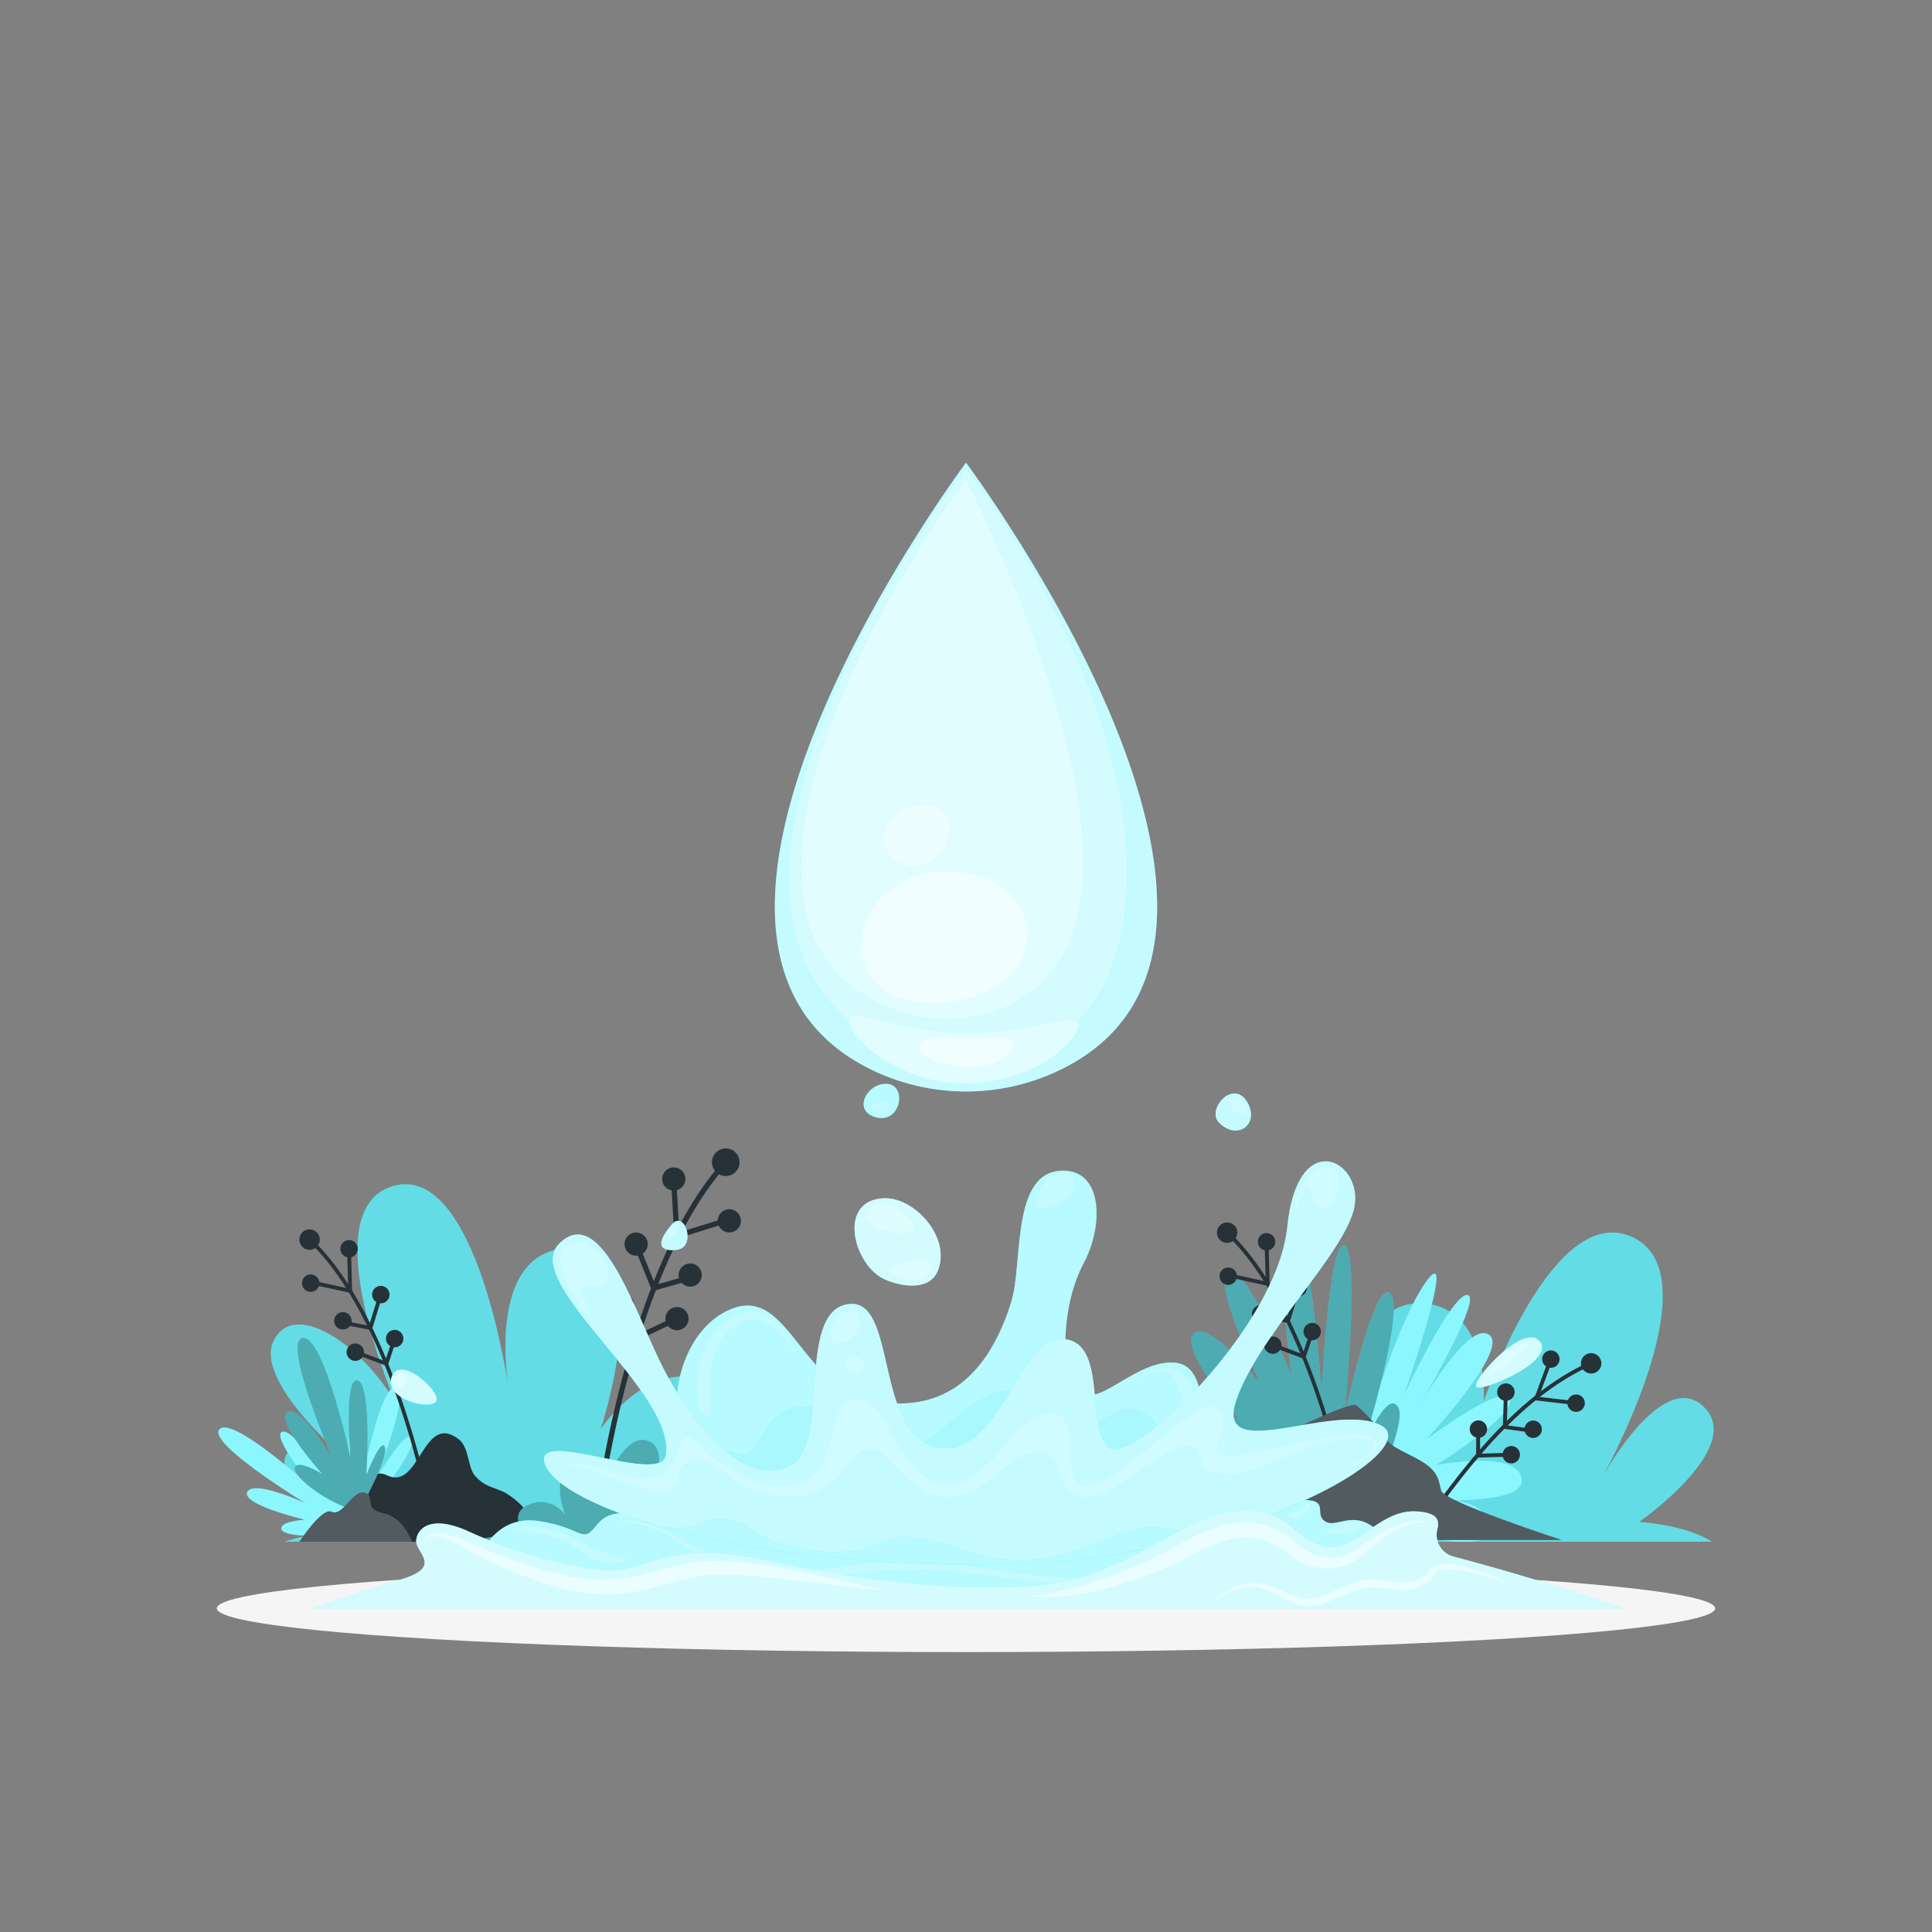 <svg xmlns="http://www.w3.org/2000/svg" viewBox="0 0 500 500"><rect x="0" y="0" width="500" height="500" fill="#808080" stroke="none"/><g id="freepik--Shadow--inject-400"><ellipse id="freepik--path--inject-400" cx="250" cy="416.24" rx="193.89" ry="11.32" style="fill:#f5f5f5"></ellipse></g><g id="freepik--plants-2--inject-400"><path d="M279.87,399H443s-5.15-4-18.77-5.14c0,0,28.31-19.73,16.28-30.16-10.69-9.26-25.85,18.64-25.85,18.64s29-51.91,8.06-62.06S384,362.62,384,362.62s1.53-23.1-14.6-25.21c-14.19-1.86-22.69,15.32-12.81,40.5,0,0-11.17-16-29.3-7.69-16.29,7.42-2.13,22.36-2.13,22.36S299.57,393.7,279.87,399Z" style="fill:#6EF4FE"></path><g style="opacity:0.1"><path d="M279.87,399H443s-5.15-4-18.77-5.14c0,0,28.31-19.73,16.28-30.16-10.69-9.26-25.85,18.64-25.85,18.64s29-51.91,8.06-62.06S384,362.62,384,362.62s1.53-23.1-14.6-25.21c-14.19-1.86-22.69,15.32-12.81,40.5,0,0-11.17-16-29.3-7.69-16.29,7.42-2.13,22.36-2.13,22.36S299.57,393.7,279.87,399Z"></path></g><path d="M393.74,382.19c-2.1-7-22.09-3-22.09-3s21-13.1,19-17.2-21.62,10.63-21.62,10.63,21.91-23.47,16.31-27.2c-4.71-3.14-14.51,12.54-17.5,17.58,3.4-5.89,15.36-27.12,12-27.84-3.91-.83-16.36,25.58-16.36,25.58s14.26-41.43,5.36-28.72S349,384.87,349,384.87c10.23,14.88,38.86,17.56,36.92,10.2-1.45-5.49-7.5-6.63-10.46-6.85C380.55,388.3,395.48,388.06,393.74,382.19Z" style="fill:#6EF4FE"></path><path d="M393.74,382.19c-2.1-7-22.09-3-22.09-3s21-13.1,19-17.2-21.62,10.63-21.62,10.63,21.91-23.47,16.31-27.2c-4.71-3.14-14.51,12.54-17.5,17.58,3.4-5.89,15.36-27.12,12-27.84-3.91-.83-16.36,25.58-16.36,25.58s14.26-41.43,5.36-28.72S349,384.87,349,384.87c10.23,14.88,38.86,17.56,36.92,10.2-1.45-5.49-7.5-6.63-10.46-6.85C380.55,388.3,395.48,388.06,393.74,382.19Z" style="fill:#fff;opacity:0.2"></path><path d="M318,376.69s-14.45,3.75-13.45,7.35S318,387.16,318,387.16a24.75,24.75,0,0,0,4.11,8.75h28.82c3.21-6.4,13.45-27.5,10.9-31.74-3-5-9.35,11.17-9.35,11.17s11.46-36.62,7.32-40.64S348,366.22,348,366.22s4-41.66,0-43.88-6,37.71-6,37.71-2.74-42.24-7.78-41.61,0,37.54,0,37.54S323,327.89,318,329s8.13,29.07,8.13,29.07-13.36-16.87-17.23-12.91,11.95,22.43,11.95,22.43-13.56-8.45-17.07-4.23S318,376.69,318,376.69Z" style="fill:#6EF4FE"></path><path d="M318,376.69s-14.45,3.75-13.45,7.35S318,387.16,318,387.16a24.75,24.75,0,0,0,4.11,8.75h28.82c3.21-6.4,13.45-27.5,10.9-31.74-3-5-9.35,11.17-9.35,11.17s11.46-36.62,7.32-40.64S348,366.22,348,366.22s4-41.66,0-43.88-6,37.71-6,37.71-2.74-42.24-7.78-41.61,0,37.54,0,37.54S323,327.89,318,329s8.13,29.07,8.13,29.07-13.36-16.87-17.23-12.91,11.95,22.43,11.95,22.43-13.56-8.45-17.07-4.23S318,376.69,318,376.69Z" style="opacity:0.3"></path><path d="M347.48,384h.09a.49.49,0,0,0,.38-.59c-.09-.45-9.61-45.69-30-64.77a.5.5,0,0,0-.69.73c20.2,18.86,29.65,63.79,29.74,64.24A.5.5,0,0,0,347.48,384Z" style="fill:#263238"></path><path d="M314.94,319.07a2.64,2.64,0,1,0,2.57-2.7A2.64,2.64,0,0,0,314.94,319.07Z" style="fill:#263238"></path><path d="M324,340.09a2.25,2.25,0,1,0,2.19-2.31A2.25,2.25,0,0,0,324,340.09Z" style="fill:#263238"></path><path d="M333.76,333.3A2.25,2.25,0,1,0,336,331,2.25,2.25,0,0,0,333.76,333.3Z" style="fill:#263238"></path><path d="M327.15,348.17a2.26,2.26,0,0,0,2.31,2.19,2.25,2.25,0,1,0-2.31-2.19Z" style="fill:#263238"></path><path d="M337.35,344.68a2.25,2.25,0,1,0,2.2-2.31A2.25,2.25,0,0,0,337.35,344.68Z" style="fill:#263238"></path><path d="M325.54,321.44a2.25,2.25,0,1,0,2.19-2.31A2.25,2.25,0,0,0,325.54,321.44Z" style="fill:#263238"></path><path d="M328.59,332.89l-.3-11.52a.49.49,0,0,0-.51-.49.51.51,0,0,0-.49.51l.27,10.25L318,329.52a.52.52,0,0,0-.6.39.5.5,0,0,0,.38.59Z" style="fill:#263238"></path><path d="M333.67,342.45l2.82-9.06a.5.5,0,1,0-.95-.3L333,341.3,326.3,340a.5.5,0,0,0-.19,1Z" style="fill:#263238"></path><path d="M337.74,351.78l2.34-7a.5.5,0,0,0-.32-.63.49.49,0,0,0-.63.32l-2,6-7.54-2.84a.5.5,0,0,0-.35.94Z" style="fill:#263238"></path><path d="M315.61,330.33a2.25,2.25,0,1,0,4.5-.11,2.25,2.25,0,0,0-4.5.11Z" style="fill:#263238"></path><path d="M371.29,391.4a.48.48,0,0,0,.4-.21c10.56-14.56,23.6-30.46,40.31-37.9a.51.51,0,0,0,.25-.67.5.5,0,0,0-.66-.25c-16.93,7.55-30.08,23.56-40.71,38.24a.49.49,0,0,0,.12.69A.46.46,0,0,0,371.29,391.4Z" style="fill:#263238"></path><path d="M414.26,353.75a2.64,2.64,0,1,1-1.54-3.39A2.63,2.63,0,0,1,414.26,353.75Z" style="fill:#263238"></path><path d="M398.89,370.68a2.25,2.25,0,1,1-1.32-2.9A2.26,2.26,0,0,1,398.89,370.68Z" style="fill:#263238"></path><path d="M391.83,361.06a2.25,2.25,0,1,1-4.22-1.58,2.25,2.25,0,0,1,4.22,1.58Z" style="fill:#263238"></path><path d="M393.22,377.27a2.25,2.25,0,1,1-1.32-2.9A2.25,2.25,0,0,1,393.22,377.27Z" style="fill:#263238"></path><path d="M384.72,370.65a2.25,2.25,0,1,1-1.32-2.9A2.27,2.27,0,0,1,384.72,370.65Z" style="fill:#263238"></path><path d="M403.47,352.53a2.25,2.25,0,1,1-1.32-2.9A2.27,2.27,0,0,1,403.47,352.53Z" style="fill:#263238"></path><path d="M410,363.93a2.25,2.25,0,1,1-1.32-2.9A2.25,2.25,0,0,1,410,363.93Z" style="fill:#263238"></path><path d="M407.93,363.64a.5.5,0,0,0,.06-1l-9.76-1.13,3.6-9.61a.51.51,0,0,0-.3-.64.49.49,0,0,0-.64.29l-4,10.8,11,1.28Z" style="fill:#263238"></path><path d="M396.63,370.8a.5.5,0,0,0,.06-1l-6.73-.93.26-8.6a.5.5,0,0,0-.49-.51.52.52,0,0,0-.51.48l-.29,9.49,7.63,1.06Z" style="fill:#263238"></path><path d="M382,377.23l9.09-.25a.49.49,0,0,0,.49-.51.52.52,0,0,0-.51-.49l-8.06.22.07-6.34a.5.5,0,0,0-.5-.5h0a.49.49,0,0,0-.5.49Z" style="fill:#263238"></path><path d="M283.93,398.56H404.17s-30.41-9.92-31.17-12.73-.73-4.76-4.44-7.21-8.79-3.95-10.2-6.63-5.78-7-7.29-8.27-19.55,7.81-19.76,8-5.23,10.05-6.94,12.25-13.51-.49-16.33,1.84-12.29,8.34-12.29,8.34S291.1,393.53,283.93,398.56Z" style="fill:#263238"></path><path d="M283.93,398.56H404.17s-30.41-9.92-31.17-12.73-.73-4.76-4.44-7.21-8.79-3.95-10.2-6.63-5.78-7-7.29-8.27-19.55,7.81-19.76,8-5.23,10.05-6.94,12.25-13.51-.49-16.33,1.84-12.29,8.34-12.29,8.34S291.1,393.53,283.93,398.56Z" style="fill:#fff;opacity:0.2"></path></g><g id="freepik--plants-1--inject-400"><path d="M228.94,399H73.74s6.7-2.71,23.86-4.24c0,0-23.56-6.24-24-16S94.44,382,94.44,382,65,358.51,70.84,346.93s25,3.28,32,17.2c0,0-22.61-51.34-.93-57.24s29.8,52.95,29.8,52.95S125,322.87,148,323s7.43,46.92,7.43,46.92,13.13-20.31,30.09-11.5-7.65,32.37-7.65,32.37S203.48,391.91,228.94,399Z" style="fill:#6EF4FE"></path><path d="M228.94,399H73.74s6.7-2.71,23.86-4.24c0,0-23.56-6.24-24-16S94.44,382,94.44,382,65,358.51,70.84,346.93s25,3.28,32,17.2c0,0-22.61-51.34-.93-57.24s29.8,52.95,29.8,52.95S125,322.87,148,323s7.43,46.92,7.43,46.92,13.13-20.31,30.09-11.5-7.65,32.37-7.65,32.37S203.48,391.91,228.94,399Z" style="opacity:0.1"></path><path d="M97.57,387.87s10.72-13.47,9.07-15.9S97,383.26,97,383.26s9.22-22.24,5.53-24.07S94,381.65,94,381.65s1-12.08-2-12.41-1.34,13.58-1.34,13.58-2.18-5.07-3.63-4a1,1,0,0,0-.35.76c-1,.76.82,7.95.82,7.95s-10.9-17.85-14.36-17,8.88,15.65,8.88,15.65-21.53-19.79-25.16-16.34S79,389,79,389s-13.38-6.16-15-2.88,14.94,7.18,14.94,7.18-6.7.38-6.09,2.48S85,398.24,91,395.25c0,0-.27-2.44-.73-5.4a14.81,14.81,0,0,0,2.29,2.88s10.46-5.15,11-7.24S97.57,387.87,97.57,387.87Z" style="fill:#6EF4FE"></path><path d="M97.57,387.87s10.72-13.47,9.07-15.9S97,383.26,97,383.26s9.22-22.24,5.53-24.07S94,381.65,94,381.65s1-12.08-2-12.41-1.34,13.58-1.34,13.58-2.18-5.07-3.63-4a1,1,0,0,0-.35.76c-1,.76.82,7.95.82,7.95s-10.9-17.85-14.36-17,8.88,15.65,8.88,15.65-21.53-19.79-25.16-16.34S79,389,79,389s-13.38-6.16-15-2.88,14.94,7.18,14.94,7.18-6.7.38-6.09,2.48S85,398.24,91,395.25c0,0-.27-2.44-.73-5.4a14.81,14.81,0,0,0,2.29,2.88s10.46-5.15,11-7.24S97.57,387.87,97.57,387.87Z" style="fill:#fff;opacity:0.2"></path><path d="M140.41,399H86.18s6.45-20.89,13.93-17.21c8.56,4.22,9.21-16.33,18.48-9.42,2.9,2.16,2.41,7.26,4.25,9.45,2.84,3.38,5.75,3.07,8.59,4.91C136.51,390.07,138.24,393.77,140.41,399Z" style="fill:#263238"></path><path d="M93,391s7.61-13.71,6.62-16.46-4.82,7.25-4.82,7.25,1.52-23.11-2.18-24.53-1.94,19.84-1.94,19.84-6.87-31.65-12.35-30.84,7.79,31.37,7.79,31.37-8.17-14.11-11.73-12.17,9,16,9,16-6.31-3.93-7.1-1.65S85.67,389.93,93,391Z" style="fill:#6EF4FE"></path><path d="M93,391s7.61-13.71,6.62-16.46-4.82,7.25-4.82,7.25,1.52-23.11-2.18-24.53-1.94,19.84-1.94,19.84-6.87-31.65-12.35-30.84,7.79,31.37,7.79,31.37-8.17-14.11-11.73-12.17,9,16,9,16-6.31-3.93-7.1-1.65S85.67,389.93,93,391Z" style="opacity:0.3"></path><path d="M106.67,399H77.48s5.81-8.9,8.29-7.77c3.23,1.47,5.62-6.59,9.19-4.68,1.25.67.64,2.83,1.43,3.7,1.31,1.43,3,1.15,4.55,1.94C104,393.75,105.14,395.8,106.67,399Z" style="fill:#263238"></path><path d="M106.67,399H77.48s5.81-8.9,8.29-7.77c3.23,1.47,5.62-6.59,9.19-4.68,1.25.67.64,2.83,1.43,3.7,1.31,1.43,3,1.15,4.55,1.94C104,393.75,105.14,395.8,106.67,399Z" style="fill:#fff;opacity:0.2"></path><path d="M154.85,391.7h-.12a.68.68,0,0,1-.59-.75c.08-.62,7.82-62.63,33.19-90.62a.68.68,0,0,1,1-.05.69.69,0,0,1,0,1c-25.08,27.67-32.77,89.25-32.85,89.87A.68.68,0,0,1,154.85,391.7Z" style="fill:#263238"></path><path d="M191.39,300.57a3.57,3.57,0,1,1-3.76-3.35A3.56,3.56,0,0,1,191.39,300.57Z" style="fill:#263238"></path><path d="M181.62,329.89A3,3,0,1,1,178.4,327,3,3,0,0,1,181.62,329.89Z" style="fill:#263238"></path><path d="M167.63,321.85a3,3,0,1,1-3.21-2.87A3,3,0,0,1,167.63,321.85Z" style="fill:#263238"></path><path d="M178.2,341.14a3,3,0,1,1-3.21-2.87A3,3,0,0,1,178.2,341.14Z" style="fill:#263238"></path><path d="M164.07,337.58a3,3,0,1,1-3.21-2.86A3,3,0,0,1,164.07,337.58Z" style="fill:#263238"></path><path d="M177.37,305a3,3,0,1,1-3.21-2.87A3,3,0,0,1,177.37,305Z" style="fill:#263238"></path><path d="M174.55,320.72l-.89-15.56a.68.68,0,0,1,1.35-.08l.79,13.84L188.49,315a.68.68,0,0,1,.4,1.29Z" style="fill:#263238"></path><path d="M168.79,334.17,164,322.27a.67.67,0,0,1,.37-.88.68.68,0,0,1,.88.38l4.36,10.77,8.85-2.53a.68.68,0,0,1,.83.47.66.66,0,0,1-.46.83Z" style="fill:#263238"></path><path d="M164.34,347.19,160.41,338a.67.67,0,0,1,.36-.88.68.68,0,0,1,.89.35l3.37,7.88,9.85-4.67a.67.67,0,1,1,.57,1.22Z" style="fill:#263238"></path><path d="M191.74,315.82a3,3,0,1,1-3.21-2.86A3,3,0,0,1,191.74,315.82Z" style="fill:#263238"></path><path d="M121,399h53.77s-1.7-1.34-6.19-1.7c0,0,9.34-6.5,5.37-9.94-3.52-3.05-8.52,6.15-8.52,6.15s9.55-17.12,2.65-20.46S155.35,387,155.35,387s.51-7.62-4.81-8.31c-4.68-.62-7.48,5.05-4.22,13.35,0,0-3.68-5.26-9.66-2.54-5.37,2.45-.7,7.37-.7,7.37A81.94,81.94,0,0,0,121,399Z" style="fill:#6EF4FE"></path><path d="M121,399h53.77s-1.7-1.34-6.19-1.7c0,0,9.34-6.5,5.37-9.94-3.52-3.05-8.52,6.15-8.52,6.15s9.55-17.12,2.65-20.46S155.35,387,155.35,387s.51-7.62-4.81-8.31c-4.68-.62-7.48,5.05-4.22,13.35,0,0-3.68-5.26-9.66-2.54-5.37,2.45-.7,7.37-.7,7.37A81.94,81.94,0,0,0,121,399Z" style="opacity:0.3"></path><path d="M110,385.82h.09a.51.51,0,0,0,.39-.59c-.1-.46-9.62-45.7-30-64.78a.5.5,0,0,0-.71,0,.48.48,0,0,0,0,.7C100,340,109.42,385,109.52,385.42A.5.5,0,0,0,110,385.82Z" style="fill:#263238"></path><path d="M77.48,320.88a2.64,2.64,0,1,0,2.57-2.71A2.65,2.65,0,0,0,77.48,320.88Z" style="fill:#263238"></path><path d="M86.49,341.89a2.25,2.25,0,1,0,2.19-2.31A2.24,2.24,0,0,0,86.49,341.89Z" style="fill:#263238"></path><path d="M96.31,335.1a2.25,2.25,0,1,0,2.19-2.31A2.25,2.25,0,0,0,96.31,335.1Z" style="fill:#263238"></path><path d="M89.7,350a2.25,2.25,0,1,0,2.19-2.31A2.25,2.25,0,0,0,89.7,350Z" style="fill:#263238"></path><path d="M99.9,346.49a2.25,2.25,0,1,0,2.19-2.31A2.25,2.25,0,0,0,99.9,346.49Z" style="fill:#263238"></path><path d="M88.09,323.24a2.25,2.25,0,0,0,4.5-.11,2.25,2.25,0,1,0-4.5.11Z" style="fill:#263238"></path><path d="M91.13,334.7l-.29-11.53a.52.52,0,0,0-.52-.49.5.5,0,0,0-.48.52l.26,10.25-9.59-2.12a.5.5,0,1,0-.22,1Z" style="fill:#263238"></path><path d="M96.21,344.26,99,335.19a.48.48,0,0,0-.33-.62.49.49,0,0,0-.62.33l-2.56,8.2-6.67-1.31a.5.5,0,0,0-.59.39.51.51,0,0,0,.39.59Z" style="fill:#263238"></path><path d="M100.29,353.59l2.33-7a.51.51,0,0,0-.31-.64.52.52,0,0,0-.64.32l-2,6-7.55-2.84a.5.5,0,0,0-.64.29.5.5,0,0,0,.29.65Z" style="fill:#263238"></path><path d="M78.16,332.14a2.25,2.25,0,1,0,2.19-2.31A2.24,2.24,0,0,0,78.16,332.14Z" style="fill:#263238"></path></g><g id="freepik--Splash--inject-400"><path d="M178.31,378.74c-7.31-14.64-1.88-34.86,11-40,15-5.93,17.61,20.57,37.39,23.93s29.92-9.41,35-25.71c3.16-10.15-.2-34,13.45-34,10.28,0,10.48,14.24,5.34,23.87-5.62,10.53-6.39,27.19-1.58,32.9s14.93-8.11,25.31-7.05,5.15,22.66,9.1,26.52S298,401.46,252.65,404.91C221,407.32,190.74,403.62,178.31,378.74Z" style="fill:#6EF4FE"></path><path d="M178.31,378.74c-7.31-14.64-1.88-34.86,11-40,15-5.93,17.61,20.57,37.39,23.93s29.92-9.41,35-25.71c3.16-10.15-.2-34,13.45-34,10.28,0,10.48,14.24,5.34,23.87-5.62,10.53-6.39,27.19-1.58,32.9s14.93-8.11,25.31-7.05,5.15,22.66,9.1,26.52S298,401.46,252.65,404.91C221,407.32,190.74,403.62,178.31,378.74Z" style="fill:#fff;opacity:0.5"></path><path d="M277.37,304.76c-1.91-3.27-7.91-.07-9.29,5.6S280.74,310.49,277.37,304.76Z" style="fill:#fff;opacity:0.2"></path><path d="M180.52,362.16c-.66-4.46.5-13.63,6-19.07,6.85-6.75,14.67-4.48,20,8,0,0-6.59-11.21-12.76-9.57-5.72,1.52-11.3,7.65-9.9,21C184.6,369.24,181.18,366.67,180.52,362.16Z" style="fill:#fff;opacity:0.2"></path><path d="M309.42,364.1s-.27-8.34-5.67-9.84-16.35,6.41-16.35,6.41,9.07-6.16,13.84-5.67,4.64,11.34,6.28,11.6S309.56,365.51,309.42,364.1Z" style="fill:#fff;opacity:0.2"></path><path d="M179.79,371.62s10.19,5.67,13.67,4.48,4.18-11.66,14.68-12.13,23.34,9.23,29,9.49,16.22-16.33,26.64-13.11,10.55,9.29,16.09,8.89,9.72-6.43,15.56-4.09S308,382.83,288.85,391,198.25,401.56,179.79,371.62Z" style="fill:#6EF4FE"></path><path d="M179.79,371.62s10.19,5.67,13.67,4.48,4.18-11.66,14.68-12.13,23.34,9.23,29,9.49,16.22-16.33,26.64-13.11,10.55,9.29,16.09,8.89,9.72-6.43,15.56-4.09S308,382.83,288.85,391,198.25,401.56,179.79,371.62Z" style="fill:#fff;opacity:0.4"></path><path d="M123.75,403.62s4-11.71,15.56-10,11.21,6,14.77,1.47,7.12-4.19,19.51-1.65,40.84,6.67,85.19,5.28,72.36-10.69,78.91-10.53,2.06,3.84,5.49,5.69,9.49-5.72,17.4,7.56-126.85,13.26-126.85,13.26S127.7,413.34,123.75,403.62Z" style="fill:#6EF4FE"></path><path d="M123.75,403.62s4-11.71,15.56-10,11.21,6,14.77,1.47,7.12-4.19,19.51-1.65,40.84,6.67,85.19,5.28,72.36-10.69,78.91-10.53,2.06,3.84,5.49,5.69,9.49-5.72,17.4,7.56-126.85,13.26-126.85,13.26S127.7,413.34,123.75,403.62Z" style="fill:#fff;opacity:0.5"></path><path d="M132.78,396c3.55-2.47,13.25.34,17.6,3s11.87,4.51,11.87,4.51-4.45,3.48-11.87-2S132.78,396,132.78,396Z" style="fill:#fff;opacity:0.2"></path><path d="M157.57,395a6.75,6.75,0,0,1,4.22-1.39,18.47,18.47,0,0,1,4.5.48,30.66,30.66,0,0,1,8.45,3.27,51,51,0,0,0,16.14,7.16A61,61,0,0,0,199.6,406a68.59,68.59,0,0,0,8.84.21c3-.14,5.94-.3,8.9-.6l8.91-.94c3-.28,6-.48,9.05-.49s6,.12,9,.39c1.51.12,3,.31,4.5.47l4.46.59,8.87,1.37A149.19,149.19,0,0,0,280,408.53a72.84,72.84,0,0,0,17.8-1.38,45.54,45.54,0,0,1-8.81,1.76q-4.47.51-9,.6a132,132,0,0,1-18-1c-11.86-1.64-23.69-3.3-35.51-1.89-5.92.6-11.93,1.3-17.95,1.44a62.88,62.88,0,0,1-18-2,48,48,0,0,1-8.52-3.18c-1.36-.66-2.69-1.4-4-2.18s-2.54-1.66-3.76-2.47a30,30,0,0,0-8.06-3.59,18.52,18.52,0,0,0-4.37-.69A6.57,6.57,0,0,0,157.57,395Z" style="fill:#fff;opacity:0.2"></path><path d="M352.23,394.66c-.62-2.07-7.8.39-9,1.78S352.91,396.93,352.23,394.66Z" style="fill:#fff;opacity:0.2"></path><path d="M338.4,389.12c1.91-1-.8,4.53-3.56,3.94s-1.59-1.35.59-1.95S337.1,389.81,338.4,389.12Z" style="fill:#fff;opacity:0.2"></path><path d="M144.67,321.9c11.14-11.18,20.1,19.28,27.47,33.1,9.62,18,22.36,29.85,32.6,24.22S206,340,219.21,337.55s6.85,33.66,23.21,37,21.09-28.63,32.7-28,5.8,22.55,11.6,28,43.78-30.84,46.42-57,19.52-17.29,17.41-5.39-24.79,33.15-30.6,50.22,25.32.16,37.45,6.51-36.55,36.08-103.19,36.08S145.36,389.6,141.14,379.22s29.64,5.24,31.12-2.46C175.36,360.6,134.56,332.05,144.67,321.9Z" style="fill:#6EF4FE"></path><path d="M322,394.32a219,219,0,0,1-67.79,10.59c-35,0-63.31-4.23-82.87-9.75-17.65-5-28.2-11-30.2-15.94-4.22-10.37,29.64,5.24,31.12-2.46,3.1-16.16-37.7-44.71-27.59-54.86,11.14-11.18,20.1,19.28,27.47,33.1,9.62,18,22.36,29.85,32.6,24.22S206,340,219.21,337.55s6.85,33.66,23.21,37,21.09-28.63,32.7-28,5.8,22.55,11.6,28,43.78-30.84,46.42-57,19.52-17.29,17.41-5.39-24.79,33.15-30.6,50.22,25.32.16,37.45,6.51C364.76,372.68,349.78,385.11,322,394.32Z" style="fill:#fff;opacity:0.6"></path><path d="M148.8,383.62a17.26,17.26,0,0,1-1.38-1.89,4.74,4.74,0,0,1-.49-1.07,1.2,1.2,0,0,1,.19-1.19,1.91,1.91,0,0,1,1.13-.48,6.67,6.67,0,0,1,1.18-.06,20.17,20.17,0,0,1,2.34.25,87.22,87.22,0,0,1,9.08,2.25c2.92.89,6,1.57,8.89.86,4.15-1,4.95-4.79,6.12-8.29.37-1.09,1.35-2.19,2.49-2a2.87,2.87,0,0,1,1.32.77c2,1.69,3.43,3.82,5.62,5.15a81.31,81.31,0,0,0,8.12,4.63,20.55,20.55,0,0,0,8.58,2,18.72,18.72,0,0,0,4.36-.53,9.15,9.15,0,0,0,3.69-1.83c2.15-1.76,3.39-4.51,4.28-7.36.45-1.43.83-2.92,1.23-4.43a29.13,29.13,0,0,1,1.53-4.63,7.66,7.66,0,0,1,1.56-2.31,4.65,4.65,0,0,1,2.89-1.32,5.1,5.1,0,0,1,3,.7,8.79,8.79,0,0,1,2.1,1.77,26.27,26.27,0,0,1,2.8,4.05l2.31,4.06a40,40,0,0,0,5.1,7.37,12.59,12.59,0,0,0,7.11,4.11,10.47,10.47,0,0,0,7.74-2,36.86,36.86,0,0,0,6.57-6c2.07-2.27,4.05-4.67,6.42-6.91a15.08,15.08,0,0,1,4.24-2.94,7,7,0,0,1,2.88-.56A4.7,4.7,0,0,1,274.9,367a5.64,5.64,0,0,1,1.51,2.7,14.56,14.56,0,0,1,.41,2.57c.12,1.64.11,3.2.16,4.72a19.16,19.16,0,0,0,.51,4.28,4.26,4.26,0,0,0,1.92,2.81c1.92,1.2,4.84-.08,7.38-1.52a66,66,0,0,0,7.44-5.25c2.41-1.91,4.77-3.91,7.17-5.9a82.17,82.17,0,0,1,7.52-5.73,16.17,16.17,0,0,1,2.22-1.2,6.48,6.48,0,0,1,1.37-.41,2.93,2.93,0,0,1,1.84.21,3.93,3.93,0,0,1,2,2.41,6.19,6.19,0,0,1,0,2.81c-.33,1.65-.88,3.1-1,4.44a2.87,2.87,0,0,0,.25,1.66,2.12,2.12,0,0,0,1.21.93,12.32,12.32,0,0,0,4.24,0c1.5-.2,3-.48,4.53-.79,3-.62,6-1.34,9.07-2s6.09-1.31,9.18-1.8c1.54-.24,3.1-.44,4.67-.54a18.58,18.58,0,0,1,4.76.19,6.35,6.35,0,0,1,2.3.87,1.81,1.81,0,0,1,.79,1.16,2,2,0,0,1-.31,1.32,11.83,11.83,0,0,1-3.55,3.16,61.37,61.37,0,0,1-8.3,4.27,61.56,61.56,0,0,0,8-4.65,11.52,11.52,0,0,0,3.27-3.09,1.46,1.46,0,0,0,.2-.9,1.14,1.14,0,0,0-.54-.68,5.46,5.46,0,0,0-2.05-.68,18.07,18.07,0,0,0-4.53,0c-6.79.71-13.4,3.33-19.6,6.11-4.76,2.14-10.08,4-15.11,2.6a4.49,4.49,0,0,1-1.76-.84c-1.58-1.39-1.12-4.2-2.72-5.56s-3.69-.52-5.42.31c-5.73,2.78-10.44,6.78-15.84,10a19.9,19.9,0,0,1-4.55,2.08,8.61,8.61,0,0,1-2.74.37,7,7,0,0,1-2.84-.79,6.08,6.08,0,0,1-2.2-2c-1.47-2.17-1.69-5-3.22-7.27a4,4,0,0,0-.86-1,3.52,3.52,0,0,0-1.79-.61c-3.43-.37-6.73,1.42-9.46,3.55-3.73,2.92-7.07,6.37-11.8,7.65a12.07,12.07,0,0,1-5.25.26,14.07,14.07,0,0,1-4.83-1.82c0-.47-3.78-2.87-4.33-3.35-1.62-1.44-3.07-3.11-4.58-4.68a12.22,12.22,0,0,0-1.39-1.3c-2.8-2.1-5.61-1.11-7.67,1.31-1.25,1.47-2.26,3.14-3.55,4.58-6.43,7.16-16.62,6.21-24.5,2.41-5.59-2.7-14.15-12.49-17.19-2.17-.41,1.42-1,2.92-2.37,3.58a5.69,5.69,0,0,1-3.63.13,55.53,55.53,0,0,1-9.37-2.84l-2.48-.92c-2.57-1-5.4-2.64-8.15-2.79a3.08,3.08,0,0,0-2.14.36,1,1,0,0,0-.19,1,4.62,4.62,0,0,0,.43,1.06A17.56,17.56,0,0,0,148.8,383.62Z" style="fill:#fff;opacity:0.2"></path><path d="M153.15,341.55s-10.88-13.07-7.51-18,10.09-.58,11.67,4.76-4.41,4.67-6.16,4.41S153.15,341.55,153.15,341.55Z" style="fill:#fff;opacity:0.2"></path><path d="M222.19,340c-1.1-3.68-6.93.79-7.32,5.34S224.36,347.29,222.19,340Z" style="fill:#fff;opacity:0.2"></path><path d="M218.68,352.7c-.29-1.67,3.59-2.5,4.84,0S219.58,357.88,218.68,352.7Z" style="fill:#fff;opacity:0.2"></path><path d="M342.45,302c3.91-1.05,5.74,4.94,2,9.69s-5.74-6.16-6.33-4.86-3.36,6.44-3.36,11C334.74,317.81,334.34,304.16,342.45,302Z" style="fill:#fff;opacity:0.2"></path><path d="M322,394.32a219,219,0,0,1-67.79,10.59c-35,0-63.31-4.23-82.87-9.75,3.19.39,6.69.43,9.11-.6,5.54-2.37,9.5-2,14.64,1.58s14.24,6.09,24.53,5.32,7.91-5.12,20-3.14,10.54,5.33,24.76,5.3,22-6.47,30.68-8.26C302.39,393.84,305.35,398.77,322,394.32Z" style="fill:#6EF4FE"></path><path d="M322,394.32a219,219,0,0,1-67.79,10.59c-35,0-63.31-4.23-82.87-9.75,3.19.39,6.69.43,9.11-.6,5.54-2.37,9.5-2,14.64,1.58s14.24,6.09,24.53,5.32,7.91-5.12,20-3.14,10.54,5.33,24.76,5.3,22-6.47,30.68-8.26C302.39,393.84,305.35,398.77,322,394.32Z" style="fill:#fff;opacity:0.5"></path><path d="M376.18,402.83a5.82,5.82,0,0,1-4.21-7c.6-2.3.23-4.33-5.32-4.68s-9.82,3.1-13.9,5.89c-3.38,2.32-6.68,4.18-10.63,3-6-1.75-7.63-5.87-12.65-7.9a17.35,17.35,0,0,0-6.26-1.15,33.81,33.81,0,0,0-3.51.13c-14.15,1.25-27.95,17-50.37,19.11s-49.85-1.84-70.68-6.37S171,403.92,162,406c-6.39,1.5-19.28-1.67-29.64-5.25a112.92,112.92,0,0,1-10.71-4.24c-9.64-4.52-13.45-1.32-13.92,1.95s6.9,6.77-3.18,10.05l-.17.06-.7.21C89.52,413.12,81,416.24,81,416.24H420.19S402.69,409.9,376.18,402.83Z" style="fill:#6EF4FE"></path><path d="M376.18,402.83a5.82,5.82,0,0,1-4.21-7c.6-2.3.23-4.33-5.32-4.68s-9.82,3.1-13.9,5.89c-3.38,2.32-6.68,4.18-10.63,3-6-1.75-7.63-5.87-12.65-7.9a17.35,17.35,0,0,0-6.26-1.15,33.81,33.81,0,0,0-3.51.13c-14.15,1.25-27.95,17-50.37,19.11s-49.85-1.84-70.68-6.37S171,403.92,162,406c-6.39,1.5-19.28-1.67-29.64-5.25a112.92,112.92,0,0,1-10.71-4.24c-9.64-4.52-13.45-1.32-13.92,1.95s6.9,6.77-3.18,10.05l-.17.06-.7.21C89.52,413.12,81,416.24,81,416.24H420.19S402.69,409.9,376.18,402.83Z" style="fill:#fff;opacity:0.7"></path><path d="M109.9,399.57a2.41,2.41,0,0,1,.54-1.87,3,3,0,0,1,1.87-.83,12,12,0,0,1,4,.39,37.18,37.18,0,0,1,7.28,2.84c2.26,1.06,4.63,2,7,2.85s4.77,1.7,7.19,2.45c4.82,1.43,9.74,2.86,14.54,3.25a51.52,51.52,0,0,0,7.35,0,43,43,0,0,0,7.22-1.26c4.82-1.22,9.9-2.87,15.25-3.31a71.91,71.91,0,0,1,15.68,1c10.21,1.54,20.13,4.08,30.13,6.3-5.13-.26-10.22-1-15.3-1.56s-10.15-1.25-15.2-1.74c-2.53-.24-5-.4-7.56-.51a48.82,48.82,0,0,0-7.38.16,67.37,67.37,0,0,0-7.25,1.45c-2.42.62-4.84,1.39-7.39,2a45.35,45.35,0,0,1-7.9,1.28,46.13,46.13,0,0,1-8-.17,50.48,50.48,0,0,1-7.81-1.59c-2.52-.69-5-1.51-7.41-2.41A97.86,97.86,0,0,1,122.56,402c-1.16-.65-2.15-1.32-3.27-1.92a29.15,29.15,0,0,0-3.39-1.61,11,11,0,0,0-3.55-.91,2.77,2.77,0,0,0-1.68.4A2.26,2.26,0,0,0,109.9,399.57Z" style="fill:#fff;opacity:0.5"></path><path d="M266.16,413.15a71.13,71.13,0,0,0,13.61-2.77c2.21-.64,4.41-1.34,6.57-2.13,1.09-.38,2.17-.76,3.24-1.19s2.14-.83,3.2-1.29a120.43,120.43,0,0,0,12.37-6c4-2.25,8.47-4.66,13.47-5.47a20.47,20.47,0,0,1,7.68.1,18.14,18.14,0,0,1,7,3.2c.51.37,1,.77,1.48,1.18l1.29,1.12a15.72,15.72,0,0,0,2.6,1.74,11.57,11.57,0,0,0,2.89,1.13,10.58,10.58,0,0,0,3.07.36,11.39,11.39,0,0,0,6-1.81c.87-.57,1.86-1.32,2.81-2s2-1.35,3-2a28.75,28.75,0,0,1,6.44-3,14.87,14.87,0,0,1,3.49-.68,7,7,0,0,1,3.47.52,7,7,0,0,0-3.42-.09,16.29,16.29,0,0,0-3.27,1,30.51,30.51,0,0,0-5.89,3.5c-.92.68-1.82,1.39-2.69,2.13s-1.69,1.5-2.68,2.33a13.71,13.71,0,0,1-7,2.87,14,14,0,0,1-3.88-.16,14.92,14.92,0,0,1-3.69-1.15,16.22,16.22,0,0,1-3.31-2l-1.4-1.12c-.43-.33-.86-.64-1.3-.94a15.65,15.65,0,0,0-11.93-2.36,31.38,31.38,0,0,0-6.22,1.92c-1,.43-2,.91-3,1.42L307,403.18a97.39,97.39,0,0,1-13,5.61c-1.12.39-2.25.76-3.38,1.09s-2.27.67-3.41,1c-2.28.59-4.59,1.08-6.91,1.52A51.56,51.56,0,0,1,266.16,413.15Z" style="fill:#fff;opacity:0.5"></path><path d="M390.58,409.73c-3.26-1-6.52-2.05-9.84-2.76a31.77,31.77,0,0,0-5-.79c-.41,0-.81,0-1.21,0a11.47,11.47,0,0,0-1.16.14,4,4,0,0,0-1.93.75,4.26,4.26,0,0,0-.52.93,3.92,3.92,0,0,1-1,1.22,9.49,9.49,0,0,1-2.48,1.36,12.93,12.93,0,0,1-5.39.91c-1.84-.1-3.49-.53-5.11-.66a15,15,0,0,0-2.4-.06,11.23,11.23,0,0,0-2.3.44c-3.14.89-6.18,2.52-9.52,3.64a20.08,20.08,0,0,1-2.62.66,9.26,9.26,0,0,1-2.83,0,16.77,16.77,0,0,1-5-1.84c-1.54-.78-3-1.6-4.55-2.21a9.73,9.73,0,0,0-4.74-.79c-3.27.35-6.36,2.07-9.11,4.05a21.21,21.21,0,0,1,4.11-3.1,15.3,15.3,0,0,1,4.87-1.92,10.68,10.68,0,0,1,5.32.53,51.38,51.38,0,0,1,4.77,2,16.53,16.53,0,0,0,4.6,1.51,9.91,9.91,0,0,0,4.6-.75c3.13-1.09,6.15-2.74,9.58-3.77a14.16,14.16,0,0,1,2.73-.48,16.16,16.16,0,0,1,2.71.09c1.78.17,3.47.59,5,.71a11,11,0,0,0,4.66-.66,8.19,8.19,0,0,0,2-1,2.24,2.24,0,0,0,.65-.72,5.08,5.08,0,0,1,.83-1.24,5.2,5.2,0,0,1,2.78-1.07,12.81,12.81,0,0,1,1.39-.1c.45,0,.91,0,1.35.11A31.61,31.61,0,0,1,381,406,78.82,78.82,0,0,1,390.58,409.73Z" style="fill:#fff;opacity:0.5"></path><path d="M229,310.1c7.63-.16,17.12,10,13.76,18.66-2.14,5.52-9.68,4.21-13.88,2.3C220.84,327.41,216.48,310.36,229,310.1Z" style="fill:#6EF4FE"></path><path d="M229.24,280.49c5.68,0,4,10.29-2.37,8.71S224.23,280.49,229.24,280.49Z" style="fill:#6EF4FE"></path><path d="M315.48,290.52c-3.3-3.3,3.43-11.18,7.12-5.59S320.49,295.53,315.48,290.52Z" style="fill:#6EF4FE"></path><path d="M101.33,356.45c1.94-6.08,12.66,3.43,11.6,6.07S99.48,362.25,101.33,356.45Z" style="fill:#6EF4FE"></path><path d="M398,346.69c5.94,4.89-14,13.49-15.82,12.29S393.55,343,398,346.69Z" style="fill:#6EF4FE"></path><path d="M173.86,316.89c3.43-4,6.56,6.07,1.17,6.59S170.43,320.85,173.86,316.89Z" style="fill:#6EF4FE"></path><path d="M229,310.1c7.63-.16,17.12,10,13.76,18.66-2.14,5.52-9.68,4.21-13.88,2.3C220.84,327.41,216.48,310.36,229,310.1Z" style="fill:#fff;opacity:0.7"></path><path d="M101.33,356.45c1.94-6.08,12.66,3.43,11.6,6.07S99.48,362.25,101.33,356.45Z" style="fill:#fff;opacity:0.7"></path><path d="M398,346.69c5.94,4.89-14,13.49-15.82,12.29S393.55,343,398,346.69Z" style="fill:#fff;opacity:0.7"></path><path d="M315.48,290.52c-3.3-3.3,3.43-11.18,7.12-5.59S320.49,295.53,315.48,290.52Z" style="fill:#fff;opacity:0.6"></path><path d="M173.86,316.89c3.43-4,6.56,6.07,1.17,6.59S170.43,320.85,173.86,316.89Z" style="fill:#fff;opacity:0.6"></path><path d="M229.24,280.49c5.68,0,4,10.29-2.37,8.71S224.23,280.49,229.24,280.49Z" style="fill:#fff;opacity:0.5"></path><path d="M225.15,312.74c2.76-3.73,11.48,1.91,11.48,5.07S221,318.34,225.15,312.74Z" style="fill:#fff;opacity:0.2"></path><path d="M230.53,329.29c-2.72-1.67,8-4.35,10.12-2.44S238.31,334,230.53,329.29Z" style="fill:#fff;opacity:0.2"></path><path d="M225.55,286.69c-.7-1.49,5.33-2.14,5,0S226.6,288.93,225.55,286.69Z" style="fill:#fff;opacity:0.2"></path><path d="M318.25,284.93c.77-2.95,5.15,1.3,4.09,2.85S317.77,286.79,318.25,284.93Z" style="fill:#fff;opacity:0.2"></path><path d="M175,316.89c1.76-.26-.91,3.69-1.7,3.43S173.26,317.15,175,316.89Z" style="fill:#fff;opacity:0.2"></path><path d="M103.18,355.66c1.65-1.31,2.75,3.21.52,3.32S101.74,356.8,103.18,355.66Z" style="fill:#fff;opacity:0.2"></path><path d="M385.37,355.53c-.28,1.18,11.46-6.74,10.29-7.91S386.17,352.27,385.37,355.53Z" style="fill:#fff;opacity:0.2"></path></g><g id="freepik--Drop--inject-400"><path d="M250,119.75S156.48,245,226.62,277.35a55.92,55.92,0,0,0,46.76,0C343.52,245,250,119.75,250,119.75Z" style="fill:#6EF4FE"></path><path d="M250,119.75S156.48,245,226.62,277.35a55.92,55.92,0,0,0,46.76,0C343.52,245,250,119.75,250,119.75Z" style="fill:#fff;opacity:0.6"></path><path d="M250,121.09s45.42,58.21,41.47,111.3-54.1,47.84-72.84,30.86C172.84,221.79,250,121.09,250,121.09Z" style="fill:#6EF4FE"></path><path d="M250,121.09s-77.16,100.7-31.37,142.16c18.74,17,68.88,22.24,72.84-30.86S250,121.09,250,121.09Z" style="fill:#fff;opacity:0.7"></path><path d="M250,123.9s37.72,73.22,29.23,112.31S217.32,270,208.93,238C197.37,193.79,250,123.9,250,123.9Z" style="fill:#6EF4FE"></path><path d="M249.44,267.27c16.71,0,27.43-4.74,29.38-3,2.73,2.46-9,16.16-29.38,16.16-18.22,0-31.16-13.55-29.69-16.82S233.26,267.27,249.44,267.27Z" style="fill:#6EF4FE"></path><path d="M250,123.9s37.72,73.22,29.23,112.31S217.32,270,208.93,238C197.37,193.79,250,123.9,250,123.9Z" style="fill:#fff;opacity:0.8"></path><path d="M249.44,267.27c16.71,0,27.43-4.74,29.38-3,2.73,2.46-9,16.16-29.38,16.16-18.22,0-31.16-13.55-29.69-16.82S233.26,267.27,249.44,267.27Z" style="fill:#fff;opacity:0.8"></path><path d="M242.07,225.77c29.33-2.71,33.21,30.74,2.66,33.56S218.18,228,242.07,225.77Z" style="fill:#fff;opacity:0.5"></path><path d="M236,224.05c11.19.53,14.33-19,0-15.08C225.68,211.79,227.4,223.65,236,224.05Z" style="fill:#fff;opacity:0.4"></path><path d="M248.22,268.64c8.16.62,13.59-1.19,14,1.06s-4,8.3-16.49,5.9C235.19,273.57,234.23,267.59,248.22,268.64Z" style="fill:#fff;opacity:0.5"></path></g></svg>